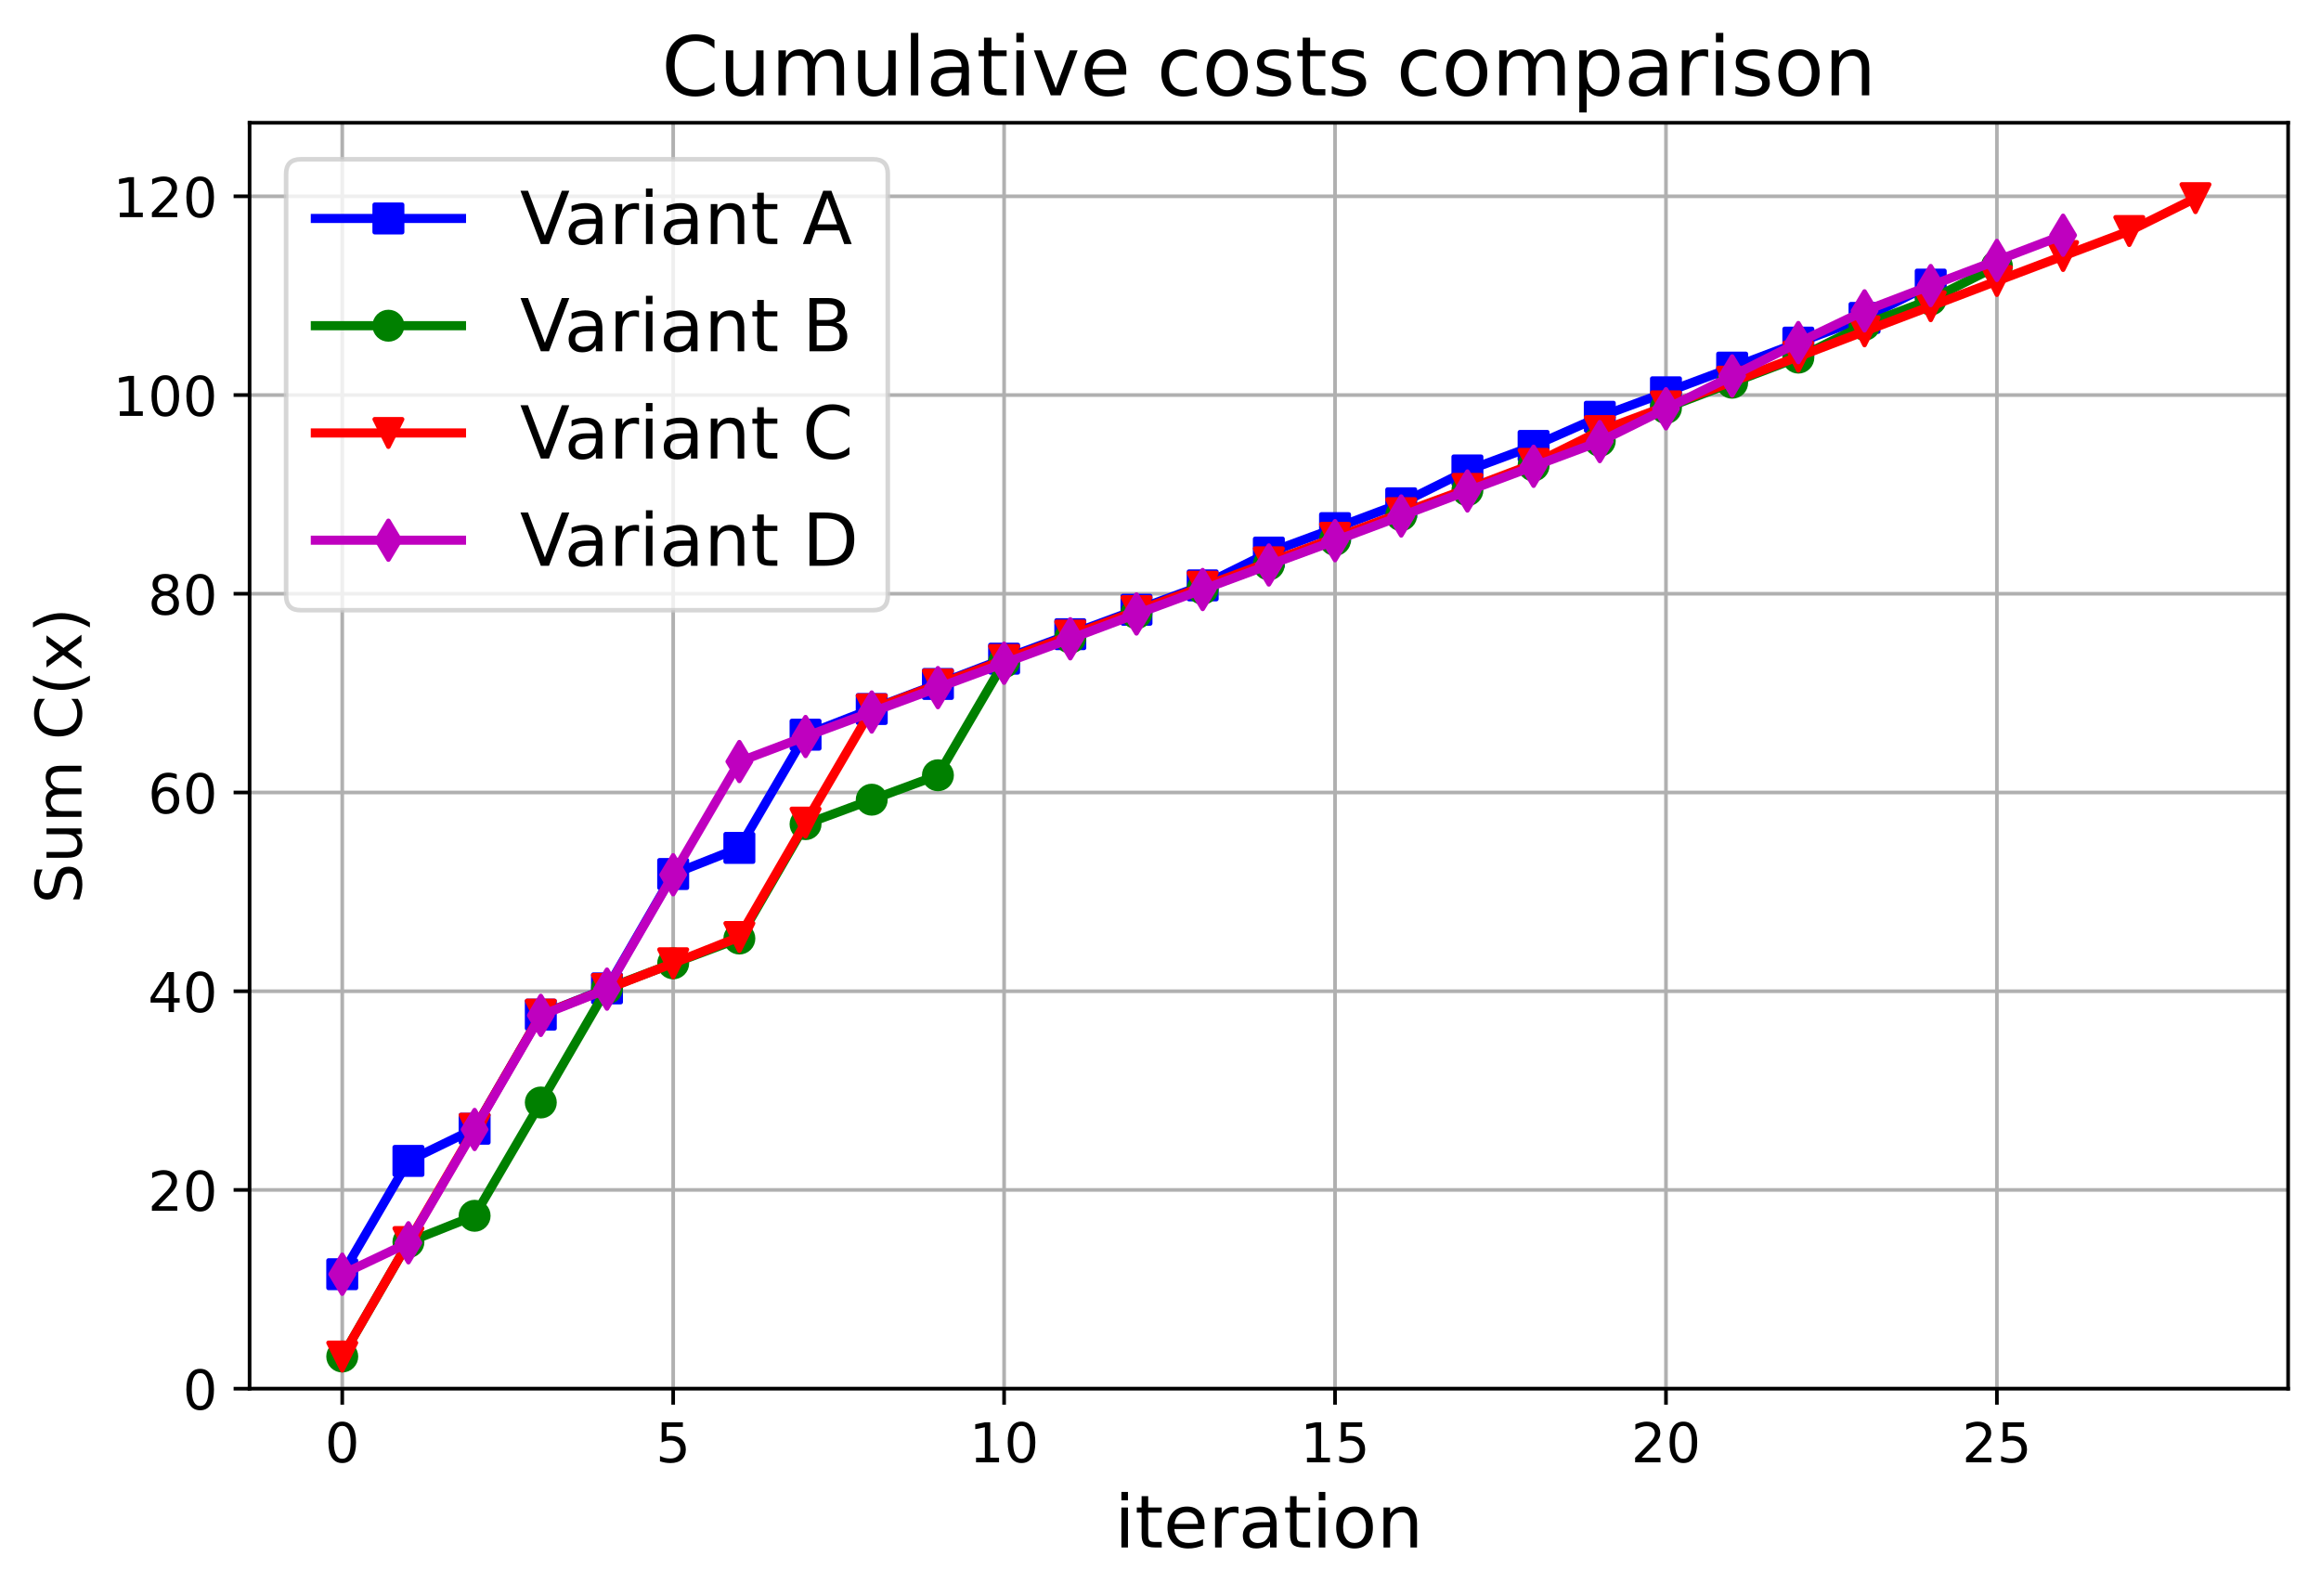 <?xml version="1.0" encoding="utf-8" standalone="no"?>
<!DOCTYPE svg PUBLIC "-//W3C//DTD SVG 1.1//EN"
  "http://www.w3.org/Graphics/SVG/1.1/DTD/svg11.dtd">
<!-- Created with matplotlib (https://matplotlib.org/) -->
<svg height="349.376pt" version="1.1" viewBox="0 0 508.254 349.376" width="508.254pt" xmlns="http://www.w3.org/2000/svg" xmlns:xlink="http://www.w3.org/1999/xlink">
 <defs>
  <style type="text/css">
*{stroke-linecap:butt;stroke-linejoin:round;}
  </style>
 </defs>
 <g id="figure_1">
  <g id="patch_1">
   <path d="M 0 349.376 
L 508.254 349.376 
L 508.254 0 
L 0 0 
z
" style="fill:#ffffff;"/>
  </g>
  <g id="axes_1">
   <g id="patch_2">
    <path d="M 54.654 304.077 
L 501.054 304.077 
L 501.054 26.877 
L 54.654 26.877 
z
" style="fill:#ffffff;"/>
   </g>
   <g id="matplotlib.axis_1">
    <g id="xtick_1">
     <g id="line2d_1">
      <path clip-path="url(#p960211cecd)" d="M 74.945 304.077 
L 74.945 26.877 
" style="fill:none;stroke:#b0b0b0;stroke-linecap:square;stroke-width:0.8;"/>
     </g>
     <g id="line2d_2">
      <defs>
       <path d="M 0 0 
L 0 3.5 
" id="m66d4f1a86f" style="stroke:#000000;stroke-width:0.8;"/>
      </defs>
      <g>
       <use style="stroke:#000000;stroke-width:0.8;" x="74.945" xlink:href="#m66d4f1a86f" y="304.077"/>
      </g>
     </g>
     <g id="text_1">
      <!-- 0 -->
      <defs>
       <path d="M 31.781 66.406 
Q 24.172 66.406 20.328 58.906 
Q 16.5 51.422 16.5 36.375 
Q 16.5 21.391 20.328 13.891 
Q 24.172 6.391 31.781 6.391 
Q 39.453 6.391 43.281 13.891 
Q 47.125 21.391 47.125 36.375 
Q 47.125 51.422 43.281 58.906 
Q 39.453 66.406 31.781 66.406 
z
M 31.781 74.219 
Q 44.047 74.219 50.516 64.516 
Q 56.984 54.828 56.984 36.375 
Q 56.984 17.969 50.516 8.266 
Q 44.047 -1.422 31.781 -1.422 
Q 19.531 -1.422 13.062 8.266 
Q 6.594 17.969 6.594 36.375 
Q 6.594 54.828 13.062 64.516 
Q 19.531 74.219 31.781 74.219 
z
" id="DejaVuSans-48"/>
      </defs>
      <g transform="translate(71.128 320.195)scale(0.12 -0.12)">
       <use xlink:href="#DejaVuSans-48"/>
      </g>
     </g>
    </g>
    <g id="xtick_2">
     <g id="line2d_3">
      <path clip-path="url(#p960211cecd)" d="M 147.413 304.077 
L 147.413 26.877 
" style="fill:none;stroke:#b0b0b0;stroke-linecap:square;stroke-width:0.8;"/>
     </g>
     <g id="line2d_4">
      <g>
       <use style="stroke:#000000;stroke-width:0.8;" x="147.413" xlink:href="#m66d4f1a86f" y="304.077"/>
      </g>
     </g>
     <g id="text_2">
      <!-- 5 -->
      <defs>
       <path d="M 10.797 72.906 
L 49.516 72.906 
L 49.516 64.594 
L 19.828 64.594 
L 19.828 46.734 
Q 21.969 47.469 24.109 47.828 
Q 26.266 48.188 28.422 48.188 
Q 40.625 48.188 47.75 41.5 
Q 54.891 34.812 54.891 23.391 
Q 54.891 11.625 47.562 5.094 
Q 40.234 -1.422 26.906 -1.422 
Q 22.312 -1.422 17.547 -0.641 
Q 12.797 0.141 7.719 1.703 
L 7.719 11.625 
Q 12.109 9.234 16.797 8.062 
Q 21.484 6.891 26.703 6.891 
Q 35.156 6.891 40.078 11.328 
Q 45.016 15.766 45.016 23.391 
Q 45.016 31 40.078 35.438 
Q 35.156 39.891 26.703 39.891 
Q 22.75 39.891 18.812 39.016 
Q 14.891 38.141 10.797 36.281 
z
" id="DejaVuSans-53"/>
      </defs>
      <g transform="translate(143.595 320.195)scale(0.12 -0.12)">
       <use xlink:href="#DejaVuSans-53"/>
      </g>
     </g>
    </g>
    <g id="xtick_3">
     <g id="line2d_5">
      <path clip-path="url(#p960211cecd)" d="M 219.88 304.077 
L 219.88 26.877 
" style="fill:none;stroke:#b0b0b0;stroke-linecap:square;stroke-width:0.8;"/>
     </g>
     <g id="line2d_6">
      <g>
       <use style="stroke:#000000;stroke-width:0.8;" x="219.88" xlink:href="#m66d4f1a86f" y="304.077"/>
      </g>
     </g>
     <g id="text_3">
      <!-- 10 -->
      <defs>
       <path d="M 12.406 8.297 
L 28.516 8.297 
L 28.516 63.922 
L 10.984 60.406 
L 10.984 69.391 
L 28.422 72.906 
L 38.281 72.906 
L 38.281 8.297 
L 54.391 8.297 
L 54.391 0 
L 12.406 0 
z
" id="DejaVuSans-49"/>
      </defs>
      <g transform="translate(212.245 320.195)scale(0.12 -0.12)">
       <use xlink:href="#DejaVuSans-49"/>
       <use x="63.623" xlink:href="#DejaVuSans-48"/>
      </g>
     </g>
    </g>
    <g id="xtick_4">
     <g id="line2d_7">
      <path clip-path="url(#p960211cecd)" d="M 292.348 304.077 
L 292.348 26.877 
" style="fill:none;stroke:#b0b0b0;stroke-linecap:square;stroke-width:0.8;"/>
     </g>
     <g id="line2d_8">
      <g>
       <use style="stroke:#000000;stroke-width:0.8;" x="292.348" xlink:href="#m66d4f1a86f" y="304.077"/>
      </g>
     </g>
     <g id="text_4">
      <!-- 15 -->
      <g transform="translate(284.713 320.195)scale(0.12 -0.12)">
       <use xlink:href="#DejaVuSans-49"/>
       <use x="63.623" xlink:href="#DejaVuSans-53"/>
      </g>
     </g>
    </g>
    <g id="xtick_5">
     <g id="line2d_9">
      <path clip-path="url(#p960211cecd)" d="M 364.815 304.077 
L 364.815 26.877 
" style="fill:none;stroke:#b0b0b0;stroke-linecap:square;stroke-width:0.8;"/>
     </g>
     <g id="line2d_10">
      <g>
       <use style="stroke:#000000;stroke-width:0.8;" x="364.815" xlink:href="#m66d4f1a86f" y="304.077"/>
      </g>
     </g>
     <g id="text_5">
      <!-- 20 -->
      <defs>
       <path d="M 19.188 8.297 
L 53.609 8.297 
L 53.609 0 
L 7.328 0 
L 7.328 8.297 
Q 12.938 14.109 22.625 23.891 
Q 32.328 33.688 34.812 36.531 
Q 39.547 41.844 41.422 45.531 
Q 43.312 49.219 43.312 52.781 
Q 43.312 58.594 39.234 62.25 
Q 35.156 65.922 28.609 65.922 
Q 23.969 65.922 18.812 64.312 
Q 13.672 62.703 7.812 59.422 
L 7.812 69.391 
Q 13.766 71.781 18.938 73 
Q 24.125 74.219 28.422 74.219 
Q 39.75 74.219 46.484 68.547 
Q 53.219 62.891 53.219 53.422 
Q 53.219 48.922 51.531 44.891 
Q 49.859 40.875 45.406 35.406 
Q 44.188 33.984 37.641 27.219 
Q 31.109 20.453 19.188 8.297 
z
" id="DejaVuSans-50"/>
      </defs>
      <g transform="translate(357.18 320.195)scale(0.12 -0.12)">
       <use xlink:href="#DejaVuSans-50"/>
       <use x="63.623" xlink:href="#DejaVuSans-48"/>
      </g>
     </g>
    </g>
    <g id="xtick_6">
     <g id="line2d_11">
      <path clip-path="url(#p960211cecd)" d="M 437.283 304.077 
L 437.283 26.877 
" style="fill:none;stroke:#b0b0b0;stroke-linecap:square;stroke-width:0.8;"/>
     </g>
     <g id="line2d_12">
      <g>
       <use style="stroke:#000000;stroke-width:0.8;" x="437.283" xlink:href="#m66d4f1a86f" y="304.077"/>
      </g>
     </g>
     <g id="text_6">
      <!-- 25 -->
      <g transform="translate(429.648 320.195)scale(0.12 -0.12)">
       <use xlink:href="#DejaVuSans-50"/>
       <use x="63.623" xlink:href="#DejaVuSans-53"/>
      </g>
     </g>
    </g>
    <g id="text_7">
     <!-- iteration -->
     <defs>
      <path d="M 9.422 54.688 
L 18.406 54.688 
L 18.406 0 
L 9.422 0 
z
M 9.422 75.984 
L 18.406 75.984 
L 18.406 64.594 
L 9.422 64.594 
z
" id="DejaVuSans-105"/>
      <path d="M 18.312 70.219 
L 18.312 54.688 
L 36.812 54.688 
L 36.812 47.703 
L 18.312 47.703 
L 18.312 18.016 
Q 18.312 11.328 20.141 9.422 
Q 21.969 7.516 27.594 7.516 
L 36.812 7.516 
L 36.812 0 
L 27.594 0 
Q 17.188 0 13.234 3.875 
Q 9.281 7.766 9.281 18.016 
L 9.281 47.703 
L 2.688 47.703 
L 2.688 54.688 
L 9.281 54.688 
L 9.281 70.219 
z
" id="DejaVuSans-116"/>
      <path d="M 56.203 29.594 
L 56.203 25.203 
L 14.891 25.203 
Q 15.484 15.922 20.484 11.062 
Q 25.484 6.203 34.422 6.203 
Q 39.594 6.203 44.453 7.469 
Q 49.312 8.734 54.109 11.281 
L 54.109 2.781 
Q 49.266 0.734 44.188 -0.344 
Q 39.109 -1.422 33.891 -1.422 
Q 20.797 -1.422 13.156 6.188 
Q 5.516 13.812 5.516 26.812 
Q 5.516 40.234 12.766 48.109 
Q 20.016 56 32.328 56 
Q 43.359 56 49.781 48.891 
Q 56.203 41.797 56.203 29.594 
z
M 47.219 32.234 
Q 47.125 39.594 43.094 43.984 
Q 39.062 48.391 32.422 48.391 
Q 24.906 48.391 20.391 44.141 
Q 15.875 39.891 15.188 32.172 
z
" id="DejaVuSans-101"/>
      <path d="M 41.109 46.297 
Q 39.594 47.172 37.812 47.578 
Q 36.031 48 33.891 48 
Q 26.266 48 22.188 43.047 
Q 18.109 38.094 18.109 28.812 
L 18.109 0 
L 9.078 0 
L 9.078 54.688 
L 18.109 54.688 
L 18.109 46.188 
Q 20.953 51.172 25.484 53.578 
Q 30.031 56 36.531 56 
Q 37.453 56 38.578 55.875 
Q 39.703 55.766 41.062 55.516 
z
" id="DejaVuSans-114"/>
      <path d="M 34.281 27.484 
Q 23.391 27.484 19.188 25 
Q 14.984 22.516 14.984 16.5 
Q 14.984 11.719 18.141 8.906 
Q 21.297 6.109 26.703 6.109 
Q 34.188 6.109 38.703 11.406 
Q 43.219 16.703 43.219 25.484 
L 43.219 27.484 
z
M 52.203 31.203 
L 52.203 0 
L 43.219 0 
L 43.219 8.297 
Q 40.141 3.328 35.547 0.953 
Q 30.953 -1.422 24.312 -1.422 
Q 15.922 -1.422 10.953 3.297 
Q 6 8.016 6 15.922 
Q 6 25.141 12.172 29.828 
Q 18.359 34.516 30.609 34.516 
L 43.219 34.516 
L 43.219 35.406 
Q 43.219 41.609 39.141 45 
Q 35.062 48.391 27.688 48.391 
Q 23 48.391 18.547 47.266 
Q 14.109 46.141 10.016 43.891 
L 10.016 52.203 
Q 14.938 54.109 19.578 55.047 
Q 24.219 56 28.609 56 
Q 40.484 56 46.344 49.844 
Q 52.203 43.703 52.203 31.203 
z
" id="DejaVuSans-97"/>
      <path d="M 30.609 48.391 
Q 23.391 48.391 19.188 42.75 
Q 14.984 37.109 14.984 27.297 
Q 14.984 17.484 19.156 11.844 
Q 23.344 6.203 30.609 6.203 
Q 37.797 6.203 41.984 11.859 
Q 46.188 17.531 46.188 27.297 
Q 46.188 37.016 41.984 42.703 
Q 37.797 48.391 30.609 48.391 
z
M 30.609 56 
Q 42.328 56 49.016 48.375 
Q 55.719 40.766 55.719 27.297 
Q 55.719 13.875 49.016 6.219 
Q 42.328 -1.422 30.609 -1.422 
Q 18.844 -1.422 12.172 6.219 
Q 5.516 13.875 5.516 27.297 
Q 5.516 40.766 12.172 48.375 
Q 18.844 56 30.609 56 
z
" id="DejaVuSans-111"/>
      <path d="M 54.891 33.016 
L 54.891 0 
L 45.906 0 
L 45.906 32.719 
Q 45.906 40.484 42.875 44.328 
Q 39.844 48.188 33.797 48.188 
Q 26.516 48.188 22.312 43.547 
Q 18.109 38.922 18.109 30.906 
L 18.109 0 
L 9.078 0 
L 9.078 54.688 
L 18.109 54.688 
L 18.109 46.188 
Q 21.344 51.125 25.703 53.562 
Q 30.078 56 35.797 56 
Q 45.219 56 50.047 50.172 
Q 54.891 44.344 54.891 33.016 
z
" id="DejaVuSans-110"/>
     </defs>
     <g transform="translate(244.058 338.848)scale(0.16 -0.16)">
      <use xlink:href="#DejaVuSans-105"/>
      <use x="27.783" xlink:href="#DejaVuSans-116"/>
      <use x="66.992" xlink:href="#DejaVuSans-101"/>
      <use x="128.516" xlink:href="#DejaVuSans-114"/>
      <use x="169.629" xlink:href="#DejaVuSans-97"/>
      <use x="230.908" xlink:href="#DejaVuSans-116"/>
      <use x="270.117" xlink:href="#DejaVuSans-105"/>
      <use x="297.9" xlink:href="#DejaVuSans-111"/>
      <use x="359.082" xlink:href="#DejaVuSans-110"/>
     </g>
    </g>
   </g>
   <g id="matplotlib.axis_2">
    <g id="ytick_1">
     <g id="line2d_13">
      <path clip-path="url(#p960211cecd)" d="M 54.654 304.077 
L 501.054 304.077 
" style="fill:none;stroke:#b0b0b0;stroke-linecap:square;stroke-width:0.8;"/>
     </g>
     <g id="line2d_14">
      <defs>
       <path d="M 0 0 
L -3.5 0 
" id="m61728fe78a" style="stroke:#000000;stroke-width:0.8;"/>
      </defs>
      <g>
       <use style="stroke:#000000;stroke-width:0.8;" x="54.654" xlink:href="#m61728fe78a" y="304.077"/>
      </g>
     </g>
     <g id="text_8">
      <!-- 0 -->
      <g transform="translate(40.019 308.636)scale(0.12 -0.12)">
       <use xlink:href="#DejaVuSans-48"/>
      </g>
     </g>
    </g>
    <g id="ytick_2">
     <g id="line2d_15">
      <path clip-path="url(#p960211cecd)" d="M 54.654 260.562 
L 501.054 260.562 
" style="fill:none;stroke:#b0b0b0;stroke-linecap:square;stroke-width:0.8;"/>
     </g>
     <g id="line2d_16">
      <g>
       <use style="stroke:#000000;stroke-width:0.8;" x="54.654" xlink:href="#m61728fe78a" y="260.562"/>
      </g>
     </g>
     <g id="text_9">
      <!-- 20 -->
      <g transform="translate(32.384 265.121)scale(0.12 -0.12)">
       <use xlink:href="#DejaVuSans-50"/>
       <use x="63.623" xlink:href="#DejaVuSans-48"/>
      </g>
     </g>
    </g>
    <g id="ytick_3">
     <g id="line2d_17">
      <path clip-path="url(#p960211cecd)" d="M 54.654 217.047 
L 501.054 217.047 
" style="fill:none;stroke:#b0b0b0;stroke-linecap:square;stroke-width:0.8;"/>
     </g>
     <g id="line2d_18">
      <g>
       <use style="stroke:#000000;stroke-width:0.8;" x="54.654" xlink:href="#m61728fe78a" y="217.047"/>
      </g>
     </g>
     <g id="text_10">
      <!-- 40 -->
      <defs>
       <path d="M 37.797 64.312 
L 12.891 25.391 
L 37.797 25.391 
z
M 35.203 72.906 
L 47.609 72.906 
L 47.609 25.391 
L 58.016 25.391 
L 58.016 17.188 
L 47.609 17.188 
L 47.609 0 
L 37.797 0 
L 37.797 17.188 
L 4.891 17.188 
L 4.891 26.703 
z
" id="DejaVuSans-52"/>
      </defs>
      <g transform="translate(32.384 221.606)scale(0.12 -0.12)">
       <use xlink:href="#DejaVuSans-52"/>
       <use x="63.623" xlink:href="#DejaVuSans-48"/>
      </g>
     </g>
    </g>
    <g id="ytick_4">
     <g id="line2d_19">
      <path clip-path="url(#p960211cecd)" d="M 54.654 173.531 
L 501.054 173.531 
" style="fill:none;stroke:#b0b0b0;stroke-linecap:square;stroke-width:0.8;"/>
     </g>
     <g id="line2d_20">
      <g>
       <use style="stroke:#000000;stroke-width:0.8;" x="54.654" xlink:href="#m61728fe78a" y="173.531"/>
      </g>
     </g>
     <g id="text_11">
      <!-- 60 -->
      <defs>
       <path d="M 33.016 40.375 
Q 26.375 40.375 22.484 35.828 
Q 18.609 31.297 18.609 23.391 
Q 18.609 15.531 22.484 10.953 
Q 26.375 6.391 33.016 6.391 
Q 39.656 6.391 43.531 10.953 
Q 47.406 15.531 47.406 23.391 
Q 47.406 31.297 43.531 35.828 
Q 39.656 40.375 33.016 40.375 
z
M 52.594 71.297 
L 52.594 62.312 
Q 48.875 64.062 45.094 64.984 
Q 41.312 65.922 37.594 65.922 
Q 27.828 65.922 22.672 59.328 
Q 17.531 52.734 16.797 39.406 
Q 19.672 43.656 24.016 45.922 
Q 28.375 48.188 33.594 48.188 
Q 44.578 48.188 50.953 41.516 
Q 57.328 34.859 57.328 23.391 
Q 57.328 12.156 50.688 5.359 
Q 44.047 -1.422 33.016 -1.422 
Q 20.359 -1.422 13.672 8.266 
Q 6.984 17.969 6.984 36.375 
Q 6.984 53.656 15.188 63.938 
Q 23.391 74.219 37.203 74.219 
Q 40.922 74.219 44.703 73.484 
Q 48.484 72.75 52.594 71.297 
z
" id="DejaVuSans-54"/>
      </defs>
      <g transform="translate(32.384 178.091)scale(0.12 -0.12)">
       <use xlink:href="#DejaVuSans-54"/>
       <use x="63.623" xlink:href="#DejaVuSans-48"/>
      </g>
     </g>
    </g>
    <g id="ytick_5">
     <g id="line2d_21">
      <path clip-path="url(#p960211cecd)" d="M 54.654 130.016 
L 501.054 130.016 
" style="fill:none;stroke:#b0b0b0;stroke-linecap:square;stroke-width:0.8;"/>
     </g>
     <g id="line2d_22">
      <g>
       <use style="stroke:#000000;stroke-width:0.8;" x="54.654" xlink:href="#m61728fe78a" y="130.016"/>
      </g>
     </g>
     <g id="text_12">
      <!-- 80 -->
      <defs>
       <path d="M 31.781 34.625 
Q 24.75 34.625 20.719 30.859 
Q 16.703 27.094 16.703 20.516 
Q 16.703 13.922 20.719 10.156 
Q 24.75 6.391 31.781 6.391 
Q 38.812 6.391 42.859 10.172 
Q 46.922 13.969 46.922 20.516 
Q 46.922 27.094 42.891 30.859 
Q 38.875 34.625 31.781 34.625 
z
M 21.922 38.812 
Q 15.578 40.375 12.031 44.719 
Q 8.5 49.078 8.5 55.328 
Q 8.5 64.062 14.719 69.141 
Q 20.953 74.219 31.781 74.219 
Q 42.672 74.219 48.875 69.141 
Q 55.078 64.062 55.078 55.328 
Q 55.078 49.078 51.531 44.719 
Q 48 40.375 41.703 38.812 
Q 48.828 37.156 52.797 32.312 
Q 56.781 27.484 56.781 20.516 
Q 56.781 9.906 50.312 4.234 
Q 43.844 -1.422 31.781 -1.422 
Q 19.734 -1.422 13.25 4.234 
Q 6.781 9.906 6.781 20.516 
Q 6.781 27.484 10.781 32.312 
Q 14.797 37.156 21.922 38.812 
z
M 18.312 54.391 
Q 18.312 48.734 21.844 45.562 
Q 25.391 42.391 31.781 42.391 
Q 38.141 42.391 41.719 45.562 
Q 45.312 48.734 45.312 54.391 
Q 45.312 60.062 41.719 63.234 
Q 38.141 66.406 31.781 66.406 
Q 25.391 66.406 21.844 63.234 
Q 18.312 60.062 18.312 54.391 
z
" id="DejaVuSans-56"/>
      </defs>
      <g transform="translate(32.384 134.575)scale(0.12 -0.12)">
       <use xlink:href="#DejaVuSans-56"/>
       <use x="63.623" xlink:href="#DejaVuSans-48"/>
      </g>
     </g>
    </g>
    <g id="ytick_6">
     <g id="line2d_23">
      <path clip-path="url(#p960211cecd)" d="M 54.654 86.501 
L 501.054 86.501 
" style="fill:none;stroke:#b0b0b0;stroke-linecap:square;stroke-width:0.8;"/>
     </g>
     <g id="line2d_24">
      <g>
       <use style="stroke:#000000;stroke-width:0.8;" x="54.654" xlink:href="#m61728fe78a" y="86.501"/>
      </g>
     </g>
     <g id="text_13">
      <!-- 100 -->
      <g transform="translate(24.749 91.06)scale(0.12 -0.12)">
       <use xlink:href="#DejaVuSans-49"/>
       <use x="63.623" xlink:href="#DejaVuSans-48"/>
       <use x="127.246" xlink:href="#DejaVuSans-48"/>
      </g>
     </g>
    </g>
    <g id="ytick_7">
     <g id="line2d_25">
      <path clip-path="url(#p960211cecd)" d="M 54.654 42.986 
L 501.054 42.986 
" style="fill:none;stroke:#b0b0b0;stroke-linecap:square;stroke-width:0.8;"/>
     </g>
     <g id="line2d_26">
      <g>
       <use style="stroke:#000000;stroke-width:0.8;" x="54.654" xlink:href="#m61728fe78a" y="42.986"/>
      </g>
     </g>
     <g id="text_14">
      <!-- 120 -->
      <g transform="translate(24.749 47.545)scale(0.12 -0.12)">
       <use xlink:href="#DejaVuSans-49"/>
       <use x="63.623" xlink:href="#DejaVuSans-50"/>
       <use x="127.246" xlink:href="#DejaVuSans-48"/>
      </g>
     </g>
    </g>
    <g id="text_15">
     <!-- Sum C(x) -->
     <defs>
      <path d="M 53.516 70.516 
L 53.516 60.891 
Q 47.906 63.578 42.922 64.891 
Q 37.938 66.219 33.297 66.219 
Q 25.25 66.219 20.875 63.094 
Q 16.5 59.969 16.5 54.203 
Q 16.5 49.359 19.406 46.891 
Q 22.312 44.438 30.422 42.922 
L 36.375 41.703 
Q 47.406 39.594 52.656 34.297 
Q 57.906 29 57.906 20.125 
Q 57.906 9.516 50.797 4.047 
Q 43.703 -1.422 29.984 -1.422 
Q 24.812 -1.422 18.969 -0.25 
Q 13.141 0.922 6.891 3.219 
L 6.891 13.375 
Q 12.891 10.016 18.656 8.297 
Q 24.422 6.594 29.984 6.594 
Q 38.422 6.594 43.016 9.906 
Q 47.609 13.234 47.609 19.391 
Q 47.609 24.75 44.312 27.781 
Q 41.016 30.812 33.5 32.328 
L 27.484 33.5 
Q 16.453 35.688 11.516 40.375 
Q 6.594 45.062 6.594 53.422 
Q 6.594 63.094 13.406 68.656 
Q 20.219 74.219 32.172 74.219 
Q 37.312 74.219 42.625 73.281 
Q 47.953 72.359 53.516 70.516 
z
" id="DejaVuSans-83"/>
      <path d="M 8.5 21.578 
L 8.5 54.688 
L 17.484 54.688 
L 17.484 21.922 
Q 17.484 14.156 20.5 10.266 
Q 23.531 6.391 29.594 6.391 
Q 36.859 6.391 41.078 11.031 
Q 45.312 15.672 45.312 23.688 
L 45.312 54.688 
L 54.297 54.688 
L 54.297 0 
L 45.312 0 
L 45.312 8.406 
Q 42.047 3.422 37.719 1 
Q 33.406 -1.422 27.688 -1.422 
Q 18.266 -1.422 13.375 4.438 
Q 8.5 10.297 8.5 21.578 
z
M 31.109 56 
z
" id="DejaVuSans-117"/>
      <path d="M 52 44.188 
Q 55.375 50.25 60.062 53.125 
Q 64.75 56 71.094 56 
Q 79.641 56 84.281 50.016 
Q 88.922 44.047 88.922 33.016 
L 88.922 0 
L 79.891 0 
L 79.891 32.719 
Q 79.891 40.578 77.094 44.375 
Q 74.312 48.188 68.609 48.188 
Q 61.625 48.188 57.562 43.547 
Q 53.516 38.922 53.516 30.906 
L 53.516 0 
L 44.484 0 
L 44.484 32.719 
Q 44.484 40.625 41.703 44.406 
Q 38.922 48.188 33.109 48.188 
Q 26.219 48.188 22.156 43.531 
Q 18.109 38.875 18.109 30.906 
L 18.109 0 
L 9.078 0 
L 9.078 54.688 
L 18.109 54.688 
L 18.109 46.188 
Q 21.188 51.219 25.484 53.609 
Q 29.781 56 35.688 56 
Q 41.656 56 45.828 52.969 
Q 50 49.953 52 44.188 
z
" id="DejaVuSans-109"/>
      <path id="DejaVuSans-32"/>
      <path d="M 64.406 67.281 
L 64.406 56.891 
Q 59.422 61.531 53.781 63.812 
Q 48.141 66.109 41.797 66.109 
Q 29.297 66.109 22.656 58.469 
Q 16.016 50.828 16.016 36.375 
Q 16.016 21.969 22.656 14.328 
Q 29.297 6.688 41.797 6.688 
Q 48.141 6.688 53.781 8.984 
Q 59.422 11.281 64.406 15.922 
L 64.406 5.609 
Q 59.234 2.094 53.438 0.328 
Q 47.656 -1.422 41.219 -1.422 
Q 24.656 -1.422 15.125 8.703 
Q 5.609 18.844 5.609 36.375 
Q 5.609 53.953 15.125 64.078 
Q 24.656 74.219 41.219 74.219 
Q 47.75 74.219 53.531 72.484 
Q 59.328 70.75 64.406 67.281 
z
" id="DejaVuSans-67"/>
      <path d="M 31 75.875 
Q 24.469 64.656 21.281 53.656 
Q 18.109 42.672 18.109 31.391 
Q 18.109 20.125 21.312 9.062 
Q 24.516 -2 31 -13.188 
L 23.188 -13.188 
Q 15.875 -1.703 12.234 9.375 
Q 8.594 20.453 8.594 31.391 
Q 8.594 42.281 12.203 53.312 
Q 15.828 64.359 23.188 75.875 
z
" id="DejaVuSans-40"/>
      <path d="M 54.891 54.688 
L 35.109 28.078 
L 55.906 0 
L 45.312 0 
L 29.391 21.484 
L 13.484 0 
L 2.875 0 
L 24.125 28.609 
L 4.688 54.688 
L 15.281 54.688 
L 29.781 35.203 
L 44.281 54.688 
z
" id="DejaVuSans-120"/>
      <path d="M 8.016 75.875 
L 15.828 75.875 
Q 23.141 64.359 26.781 53.312 
Q 30.422 42.281 30.422 31.391 
Q 30.422 20.453 26.781 9.375 
Q 23.141 -1.703 15.828 -13.188 
L 8.016 -13.188 
Q 14.5 -2 17.703 9.062 
Q 20.906 20.125 20.906 31.391 
Q 20.906 42.672 17.703 53.656 
Q 14.5 64.656 8.016 75.875 
z
" id="DejaVuSans-41"/>
     </defs>
     <g transform="translate(17.838 197.894)rotate(-90)scale(0.14 -0.14)">
      <use xlink:href="#DejaVuSans-83"/>
      <use x="63.477" xlink:href="#DejaVuSans-117"/>
      <use x="126.855" xlink:href="#DejaVuSans-109"/>
      <use x="224.268" xlink:href="#DejaVuSans-32"/>
      <use x="256.055" xlink:href="#DejaVuSans-67"/>
      <use x="325.879" xlink:href="#DejaVuSans-40"/>
      <use x="364.893" xlink:href="#DejaVuSans-120"/>
      <use x="424.072" xlink:href="#DejaVuSans-41"/>
     </g>
    </g>
   </g>
   <g id="line2d_27">
    <path clip-path="url(#p960211cecd)" d="M 74.945 279.012 
L 89.439 254.202 
L 103.932 247.16 
L 118.426 222.174 
L 132.919 216.426 
L 147.413 191.38 
L 161.906 185.663 
L 176.4 160.873 
L 190.893 155.248 
L 205.387 149.768 
L 219.88 144.229 
L 234.374 138.869 
L 248.867 133.521 
L 263.361 128.179 
L 277.854 120.996 
L 292.348 115.645 
L 306.841 110.212 
L 321.335 103.013 
L 335.828 97.64 
L 350.322 91.257 
L 364.815 85.904 
L 379.309 80.495 
L 393.802 75.021 
L 408.296 69.612 
L 422.789 62.318 
" style="fill:none;stroke:#0000ff;stroke-linecap:square;stroke-width:2;"/>
    <defs>
     <path d="M -3 3 
L 3 3 
L 3 -3 
L -3 -3 
z
" id="ma10da0fd79" style="stroke:#0000ff;stroke-linejoin:miter;"/>
    </defs>
    <g clip-path="url(#p960211cecd)">
     <use style="fill:#0000ff;stroke:#0000ff;stroke-linejoin:miter;" x="74.945" xlink:href="#ma10da0fd79" y="279.012"/>
     <use style="fill:#0000ff;stroke:#0000ff;stroke-linejoin:miter;" x="89.439" xlink:href="#ma10da0fd79" y="254.202"/>
     <use style="fill:#0000ff;stroke:#0000ff;stroke-linejoin:miter;" x="103.932" xlink:href="#ma10da0fd79" y="247.16"/>
     <use style="fill:#0000ff;stroke:#0000ff;stroke-linejoin:miter;" x="118.426" xlink:href="#ma10da0fd79" y="222.174"/>
     <use style="fill:#0000ff;stroke:#0000ff;stroke-linejoin:miter;" x="132.919" xlink:href="#ma10da0fd79" y="216.426"/>
     <use style="fill:#0000ff;stroke:#0000ff;stroke-linejoin:miter;" x="147.413" xlink:href="#ma10da0fd79" y="191.38"/>
     <use style="fill:#0000ff;stroke:#0000ff;stroke-linejoin:miter;" x="161.906" xlink:href="#ma10da0fd79" y="185.663"/>
     <use style="fill:#0000ff;stroke:#0000ff;stroke-linejoin:miter;" x="176.4" xlink:href="#ma10da0fd79" y="160.873"/>
     <use style="fill:#0000ff;stroke:#0000ff;stroke-linejoin:miter;" x="190.893" xlink:href="#ma10da0fd79" y="155.248"/>
     <use style="fill:#0000ff;stroke:#0000ff;stroke-linejoin:miter;" x="205.387" xlink:href="#ma10da0fd79" y="149.768"/>
     <use style="fill:#0000ff;stroke:#0000ff;stroke-linejoin:miter;" x="219.88" xlink:href="#ma10da0fd79" y="144.229"/>
     <use style="fill:#0000ff;stroke:#0000ff;stroke-linejoin:miter;" x="234.374" xlink:href="#ma10da0fd79" y="138.869"/>
     <use style="fill:#0000ff;stroke:#0000ff;stroke-linejoin:miter;" x="248.867" xlink:href="#ma10da0fd79" y="133.521"/>
     <use style="fill:#0000ff;stroke:#0000ff;stroke-linejoin:miter;" x="263.361" xlink:href="#ma10da0fd79" y="128.179"/>
     <use style="fill:#0000ff;stroke:#0000ff;stroke-linejoin:miter;" x="277.854" xlink:href="#ma10da0fd79" y="120.996"/>
     <use style="fill:#0000ff;stroke:#0000ff;stroke-linejoin:miter;" x="292.348" xlink:href="#ma10da0fd79" y="115.645"/>
     <use style="fill:#0000ff;stroke:#0000ff;stroke-linejoin:miter;" x="306.841" xlink:href="#ma10da0fd79" y="110.212"/>
     <use style="fill:#0000ff;stroke:#0000ff;stroke-linejoin:miter;" x="321.335" xlink:href="#ma10da0fd79" y="103.013"/>
     <use style="fill:#0000ff;stroke:#0000ff;stroke-linejoin:miter;" x="335.828" xlink:href="#ma10da0fd79" y="97.64"/>
     <use style="fill:#0000ff;stroke:#0000ff;stroke-linejoin:miter;" x="350.322" xlink:href="#ma10da0fd79" y="91.257"/>
     <use style="fill:#0000ff;stroke:#0000ff;stroke-linejoin:miter;" x="364.815" xlink:href="#ma10da0fd79" y="85.904"/>
     <use style="fill:#0000ff;stroke:#0000ff;stroke-linejoin:miter;" x="379.309" xlink:href="#ma10da0fd79" y="80.495"/>
     <use style="fill:#0000ff;stroke:#0000ff;stroke-linejoin:miter;" x="393.802" xlink:href="#ma10da0fd79" y="75.021"/>
     <use style="fill:#0000ff;stroke:#0000ff;stroke-linejoin:miter;" x="408.296" xlink:href="#ma10da0fd79" y="69.612"/>
     <use style="fill:#0000ff;stroke:#0000ff;stroke-linejoin:miter;" x="422.789" xlink:href="#ma10da0fd79" y="62.318"/>
    </g>
   </g>
   <g id="line2d_28">
    <path clip-path="url(#p960211cecd)" d="M 74.945 297.035 
L 89.439 271.97 
L 103.932 266.222 
L 118.426 241.412 
L 132.919 216.426 
L 147.413 210.946 
L 161.906 205.513 
L 176.4 180.467 
L 190.893 175.107 
L 205.387 169.758 
L 219.88 144.968 
L 234.374 139.626 
L 248.867 134.275 
L 263.361 128.922 
L 277.854 123.604 
L 292.348 118.23 
L 306.841 112.821 
L 321.335 107.347 
L 335.828 101.938 
L 350.322 96.528 
L 364.815 89.346 
L 379.309 83.807 
L 393.802 78.309 
L 408.296 71.111 
L 422.789 65.586 
L 437.283 58.291 
" style="fill:none;stroke:#008000;stroke-linecap:square;stroke-width:2;"/>
    <defs>
     <path d="M 0 3 
C 0.796 3 1.559 2.684 2.121 2.121 
C 2.684 1.559 3 0.796 3 0 
C 3 -0.796 2.684 -1.559 2.121 -2.121 
C 1.559 -2.684 0.796 -3 0 -3 
C -0.796 -3 -1.559 -2.684 -2.121 -2.121 
C -2.684 -1.559 -3 -0.796 -3 0 
C -3 0.796 -2.684 1.559 -2.121 2.121 
C -1.559 2.684 -0.796 3 0 3 
z
" id="m41ef270b75" style="stroke:#008000;"/>
    </defs>
    <g clip-path="url(#p960211cecd)">
     <use style="fill:#008000;stroke:#008000;" x="74.945" xlink:href="#m41ef270b75" y="297.035"/>
     <use style="fill:#008000;stroke:#008000;" x="89.439" xlink:href="#m41ef270b75" y="271.97"/>
     <use style="fill:#008000;stroke:#008000;" x="103.932" xlink:href="#m41ef270b75" y="266.222"/>
     <use style="fill:#008000;stroke:#008000;" x="118.426" xlink:href="#m41ef270b75" y="241.412"/>
     <use style="fill:#008000;stroke:#008000;" x="132.919" xlink:href="#m41ef270b75" y="216.426"/>
     <use style="fill:#008000;stroke:#008000;" x="147.413" xlink:href="#m41ef270b75" y="210.946"/>
     <use style="fill:#008000;stroke:#008000;" x="161.906" xlink:href="#m41ef270b75" y="205.513"/>
     <use style="fill:#008000;stroke:#008000;" x="176.4" xlink:href="#m41ef270b75" y="180.467"/>
     <use style="fill:#008000;stroke:#008000;" x="190.893" xlink:href="#m41ef270b75" y="175.107"/>
     <use style="fill:#008000;stroke:#008000;" x="205.387" xlink:href="#m41ef270b75" y="169.758"/>
     <use style="fill:#008000;stroke:#008000;" x="219.88" xlink:href="#m41ef270b75" y="144.968"/>
     <use style="fill:#008000;stroke:#008000;" x="234.374" xlink:href="#m41ef270b75" y="139.626"/>
     <use style="fill:#008000;stroke:#008000;" x="248.867" xlink:href="#m41ef270b75" y="134.275"/>
     <use style="fill:#008000;stroke:#008000;" x="263.361" xlink:href="#m41ef270b75" y="128.922"/>
     <use style="fill:#008000;stroke:#008000;" x="277.854" xlink:href="#m41ef270b75" y="123.604"/>
     <use style="fill:#008000;stroke:#008000;" x="292.348" xlink:href="#m41ef270b75" y="118.23"/>
     <use style="fill:#008000;stroke:#008000;" x="306.841" xlink:href="#m41ef270b75" y="112.821"/>
     <use style="fill:#008000;stroke:#008000;" x="321.335" xlink:href="#m41ef270b75" y="107.347"/>
     <use style="fill:#008000;stroke:#008000;" x="335.828" xlink:href="#m41ef270b75" y="101.938"/>
     <use style="fill:#008000;stroke:#008000;" x="350.322" xlink:href="#m41ef270b75" y="96.528"/>
     <use style="fill:#008000;stroke:#008000;" x="364.815" xlink:href="#m41ef270b75" y="89.346"/>
     <use style="fill:#008000;stroke:#008000;" x="379.309" xlink:href="#m41ef270b75" y="83.807"/>
     <use style="fill:#008000;stroke:#008000;" x="393.802" xlink:href="#m41ef270b75" y="78.309"/>
     <use style="fill:#008000;stroke:#008000;" x="408.296" xlink:href="#m41ef270b75" y="71.111"/>
     <use style="fill:#008000;stroke:#008000;" x="422.789" xlink:href="#m41ef270b75" y="65.586"/>
     <use style="fill:#008000;stroke:#008000;" x="437.283" xlink:href="#m41ef270b75" y="58.291"/>
    </g>
   </g>
   <g id="line2d_29">
    <path clip-path="url(#p960211cecd)" d="M 74.945 297.035 
L 89.439 271.97 
L 103.932 247.16 
L 118.426 222.174 
L 132.919 216.549 
L 147.413 210.919 
L 161.906 205.171 
L 176.4 180.124 
L 190.893 155.334 
L 205.387 149.901 
L 219.88 144.527 
L 234.374 139.167 
L 248.867 133.819 
L 263.361 128.477 
L 277.854 123.126 
L 292.348 117.773 
L 306.841 112.364 
L 321.335 107.045 
L 335.828 101.571 
L 350.322 94.388 
L 364.815 88.98 
L 379.309 83.57 
L 393.802 78.09 
L 408.296 72.551 
L 422.789 67.054 
L 437.283 61.529 
L 451.776 56.058 
L 466.27 50.589 
L 480.763 43.391 
" style="fill:none;stroke:#ff0000;stroke-linecap:square;stroke-width:2;"/>
    <defs>
     <path d="M -0 3 
L 3 -3 
L -3 -3 
z
" id="md4a5d2be36" style="stroke:#ff0000;stroke-linejoin:miter;"/>
    </defs>
    <g clip-path="url(#p960211cecd)">
     <use style="fill:#ff0000;stroke:#ff0000;stroke-linejoin:miter;" x="74.945" xlink:href="#md4a5d2be36" y="297.035"/>
     <use style="fill:#ff0000;stroke:#ff0000;stroke-linejoin:miter;" x="89.439" xlink:href="#md4a5d2be36" y="271.97"/>
     <use style="fill:#ff0000;stroke:#ff0000;stroke-linejoin:miter;" x="103.932" xlink:href="#md4a5d2be36" y="247.16"/>
     <use style="fill:#ff0000;stroke:#ff0000;stroke-linejoin:miter;" x="118.426" xlink:href="#md4a5d2be36" y="222.174"/>
     <use style="fill:#ff0000;stroke:#ff0000;stroke-linejoin:miter;" x="132.919" xlink:href="#md4a5d2be36" y="216.549"/>
     <use style="fill:#ff0000;stroke:#ff0000;stroke-linejoin:miter;" x="147.413" xlink:href="#md4a5d2be36" y="210.919"/>
     <use style="fill:#ff0000;stroke:#ff0000;stroke-linejoin:miter;" x="161.906" xlink:href="#md4a5d2be36" y="205.171"/>
     <use style="fill:#ff0000;stroke:#ff0000;stroke-linejoin:miter;" x="176.4" xlink:href="#md4a5d2be36" y="180.124"/>
     <use style="fill:#ff0000;stroke:#ff0000;stroke-linejoin:miter;" x="190.893" xlink:href="#md4a5d2be36" y="155.334"/>
     <use style="fill:#ff0000;stroke:#ff0000;stroke-linejoin:miter;" x="205.387" xlink:href="#md4a5d2be36" y="149.901"/>
     <use style="fill:#ff0000;stroke:#ff0000;stroke-linejoin:miter;" x="219.88" xlink:href="#md4a5d2be36" y="144.527"/>
     <use style="fill:#ff0000;stroke:#ff0000;stroke-linejoin:miter;" x="234.374" xlink:href="#md4a5d2be36" y="139.167"/>
     <use style="fill:#ff0000;stroke:#ff0000;stroke-linejoin:miter;" x="248.867" xlink:href="#md4a5d2be36" y="133.819"/>
     <use style="fill:#ff0000;stroke:#ff0000;stroke-linejoin:miter;" x="263.361" xlink:href="#md4a5d2be36" y="128.477"/>
     <use style="fill:#ff0000;stroke:#ff0000;stroke-linejoin:miter;" x="277.854" xlink:href="#md4a5d2be36" y="123.126"/>
     <use style="fill:#ff0000;stroke:#ff0000;stroke-linejoin:miter;" x="292.348" xlink:href="#md4a5d2be36" y="117.773"/>
     <use style="fill:#ff0000;stroke:#ff0000;stroke-linejoin:miter;" x="306.841" xlink:href="#md4a5d2be36" y="112.364"/>
     <use style="fill:#ff0000;stroke:#ff0000;stroke-linejoin:miter;" x="321.335" xlink:href="#md4a5d2be36" y="107.045"/>
     <use style="fill:#ff0000;stroke:#ff0000;stroke-linejoin:miter;" x="335.828" xlink:href="#md4a5d2be36" y="101.571"/>
     <use style="fill:#ff0000;stroke:#ff0000;stroke-linejoin:miter;" x="350.322" xlink:href="#md4a5d2be36" y="94.388"/>
     <use style="fill:#ff0000;stroke:#ff0000;stroke-linejoin:miter;" x="364.815" xlink:href="#md4a5d2be36" y="88.98"/>
     <use style="fill:#ff0000;stroke:#ff0000;stroke-linejoin:miter;" x="379.309" xlink:href="#md4a5d2be36" y="83.57"/>
     <use style="fill:#ff0000;stroke:#ff0000;stroke-linejoin:miter;" x="393.802" xlink:href="#md4a5d2be36" y="78.09"/>
     <use style="fill:#ff0000;stroke:#ff0000;stroke-linejoin:miter;" x="408.296" xlink:href="#md4a5d2be36" y="72.551"/>
     <use style="fill:#ff0000;stroke:#ff0000;stroke-linejoin:miter;" x="422.789" xlink:href="#md4a5d2be36" y="67.054"/>
     <use style="fill:#ff0000;stroke:#ff0000;stroke-linejoin:miter;" x="437.283" xlink:href="#md4a5d2be36" y="61.529"/>
     <use style="fill:#ff0000;stroke:#ff0000;stroke-linejoin:miter;" x="451.776" xlink:href="#md4a5d2be36" y="56.058"/>
     <use style="fill:#ff0000;stroke:#ff0000;stroke-linejoin:miter;" x="466.27" xlink:href="#md4a5d2be36" y="50.589"/>
     <use style="fill:#ff0000;stroke:#ff0000;stroke-linejoin:miter;" x="480.763" xlink:href="#md4a5d2be36" y="43.391"/>
    </g>
   </g>
   <g id="line2d_30">
    <path clip-path="url(#p960211cecd)" d="M 74.945 279.012 
L 89.439 272.135 
L 103.932 247.324 
L 118.426 222.339 
L 132.919 216.591 
L 147.413 191.544 
L 161.906 166.754 
L 176.4 161.274 
L 190.893 155.914 
L 205.387 150.566 
L 219.88 145.224 
L 234.374 139.873 
L 248.867 134.439 
L 263.361 129.087 
L 277.854 123.714 
L 292.348 118.395 
L 306.841 112.986 
L 321.335 107.512 
L 335.828 102.103 
L 350.322 96.693 
L 364.815 89.51 
L 379.309 82.312 
L 393.802 75.017 
L 408.296 68.068 
L 422.789 62.529 
L 437.283 57.032 
L 451.776 51.507 
" style="fill:none;stroke:#bf00bf;stroke-linecap:square;stroke-width:2;"/>
    <defs>
     <path d="M -0 4.243 
L 2.546 0 
L 0 -4.243 
L -2.546 -0 
z
" id="m4725c2fa3b" style="stroke:#bf00bf;stroke-linejoin:miter;"/>
    </defs>
    <g clip-path="url(#p960211cecd)">
     <use style="fill:#bf00bf;stroke:#bf00bf;stroke-linejoin:miter;" x="74.945" xlink:href="#m4725c2fa3b" y="279.012"/>
     <use style="fill:#bf00bf;stroke:#bf00bf;stroke-linejoin:miter;" x="89.439" xlink:href="#m4725c2fa3b" y="272.135"/>
     <use style="fill:#bf00bf;stroke:#bf00bf;stroke-linejoin:miter;" x="103.932" xlink:href="#m4725c2fa3b" y="247.324"/>
     <use style="fill:#bf00bf;stroke:#bf00bf;stroke-linejoin:miter;" x="118.426" xlink:href="#m4725c2fa3b" y="222.339"/>
     <use style="fill:#bf00bf;stroke:#bf00bf;stroke-linejoin:miter;" x="132.919" xlink:href="#m4725c2fa3b" y="216.591"/>
     <use style="fill:#bf00bf;stroke:#bf00bf;stroke-linejoin:miter;" x="147.413" xlink:href="#m4725c2fa3b" y="191.544"/>
     <use style="fill:#bf00bf;stroke:#bf00bf;stroke-linejoin:miter;" x="161.906" xlink:href="#m4725c2fa3b" y="166.754"/>
     <use style="fill:#bf00bf;stroke:#bf00bf;stroke-linejoin:miter;" x="176.4" xlink:href="#m4725c2fa3b" y="161.274"/>
     <use style="fill:#bf00bf;stroke:#bf00bf;stroke-linejoin:miter;" x="190.893" xlink:href="#m4725c2fa3b" y="155.914"/>
     <use style="fill:#bf00bf;stroke:#bf00bf;stroke-linejoin:miter;" x="205.387" xlink:href="#m4725c2fa3b" y="150.566"/>
     <use style="fill:#bf00bf;stroke:#bf00bf;stroke-linejoin:miter;" x="219.88" xlink:href="#m4725c2fa3b" y="145.224"/>
     <use style="fill:#bf00bf;stroke:#bf00bf;stroke-linejoin:miter;" x="234.374" xlink:href="#m4725c2fa3b" y="139.873"/>
     <use style="fill:#bf00bf;stroke:#bf00bf;stroke-linejoin:miter;" x="248.867" xlink:href="#m4725c2fa3b" y="134.439"/>
     <use style="fill:#bf00bf;stroke:#bf00bf;stroke-linejoin:miter;" x="263.361" xlink:href="#m4725c2fa3b" y="129.087"/>
     <use style="fill:#bf00bf;stroke:#bf00bf;stroke-linejoin:miter;" x="277.854" xlink:href="#m4725c2fa3b" y="123.714"/>
     <use style="fill:#bf00bf;stroke:#bf00bf;stroke-linejoin:miter;" x="292.348" xlink:href="#m4725c2fa3b" y="118.395"/>
     <use style="fill:#bf00bf;stroke:#bf00bf;stroke-linejoin:miter;" x="306.841" xlink:href="#m4725c2fa3b" y="112.986"/>
     <use style="fill:#bf00bf;stroke:#bf00bf;stroke-linejoin:miter;" x="321.335" xlink:href="#m4725c2fa3b" y="107.512"/>
     <use style="fill:#bf00bf;stroke:#bf00bf;stroke-linejoin:miter;" x="335.828" xlink:href="#m4725c2fa3b" y="102.103"/>
     <use style="fill:#bf00bf;stroke:#bf00bf;stroke-linejoin:miter;" x="350.322" xlink:href="#m4725c2fa3b" y="96.693"/>
     <use style="fill:#bf00bf;stroke:#bf00bf;stroke-linejoin:miter;" x="364.815" xlink:href="#m4725c2fa3b" y="89.51"/>
     <use style="fill:#bf00bf;stroke:#bf00bf;stroke-linejoin:miter;" x="379.309" xlink:href="#m4725c2fa3b" y="82.312"/>
     <use style="fill:#bf00bf;stroke:#bf00bf;stroke-linejoin:miter;" x="393.802" xlink:href="#m4725c2fa3b" y="75.017"/>
     <use style="fill:#bf00bf;stroke:#bf00bf;stroke-linejoin:miter;" x="408.296" xlink:href="#m4725c2fa3b" y="68.068"/>
     <use style="fill:#bf00bf;stroke:#bf00bf;stroke-linejoin:miter;" x="422.789" xlink:href="#m4725c2fa3b" y="62.529"/>
     <use style="fill:#bf00bf;stroke:#bf00bf;stroke-linejoin:miter;" x="437.283" xlink:href="#m4725c2fa3b" y="57.032"/>
     <use style="fill:#bf00bf;stroke:#bf00bf;stroke-linejoin:miter;" x="451.776" xlink:href="#m4725c2fa3b" y="51.507"/>
    </g>
   </g>
   <g id="patch_3">
    <path d="M 54.654 304.077 
L 54.654 26.877 
" style="fill:none;stroke:#000000;stroke-linecap:square;stroke-linejoin:miter;stroke-width:0.8;"/>
   </g>
   <g id="patch_4">
    <path d="M 501.054 304.077 
L 501.054 26.877 
" style="fill:none;stroke:#000000;stroke-linecap:square;stroke-linejoin:miter;stroke-width:0.8;"/>
   </g>
   <g id="patch_5">
    <path d="M 54.654 304.077 
L 501.054 304.077 
" style="fill:none;stroke:#000000;stroke-linecap:square;stroke-linejoin:miter;stroke-width:0.8;"/>
   </g>
   <g id="patch_6">
    <path d="M 54.654 26.877 
L 501.054 26.877 
" style="fill:none;stroke:#000000;stroke-linecap:square;stroke-linejoin:miter;stroke-width:0.8;"/>
   </g>
   <g id="text_16">
    <!-- Cumulative costs comparison -->
    <defs>
     <path d="M 9.422 75.984 
L 18.406 75.984 
L 18.406 0 
L 9.422 0 
z
" id="DejaVuSans-108"/>
     <path d="M 2.984 54.688 
L 12.5 54.688 
L 29.594 8.797 
L 46.688 54.688 
L 56.203 54.688 
L 35.688 0 
L 23.484 0 
z
" id="DejaVuSans-118"/>
     <path d="M 48.781 52.594 
L 48.781 44.188 
Q 44.969 46.297 41.141 47.344 
Q 37.312 48.391 33.406 48.391 
Q 24.656 48.391 19.812 42.844 
Q 14.984 37.312 14.984 27.297 
Q 14.984 17.281 19.812 11.734 
Q 24.656 6.203 33.406 6.203 
Q 37.312 6.203 41.141 7.25 
Q 44.969 8.297 48.781 10.406 
L 48.781 2.094 
Q 45.016 0.344 40.984 -0.531 
Q 36.969 -1.422 32.422 -1.422 
Q 20.062 -1.422 12.781 6.344 
Q 5.516 14.109 5.516 27.297 
Q 5.516 40.672 12.859 48.328 
Q 20.219 56 33.016 56 
Q 37.156 56 41.109 55.141 
Q 45.062 54.297 48.781 52.594 
z
" id="DejaVuSans-99"/>
     <path d="M 44.281 53.078 
L 44.281 44.578 
Q 40.484 46.531 36.375 47.5 
Q 32.281 48.484 27.875 48.484 
Q 21.188 48.484 17.844 46.438 
Q 14.5 44.391 14.5 40.281 
Q 14.5 37.156 16.891 35.375 
Q 19.281 33.594 26.516 31.984 
L 29.594 31.297 
Q 39.156 29.25 43.188 25.516 
Q 47.219 21.781 47.219 15.094 
Q 47.219 7.469 41.188 3.016 
Q 35.156 -1.422 24.609 -1.422 
Q 20.219 -1.422 15.453 -0.562 
Q 10.688 0.297 5.422 2 
L 5.422 11.281 
Q 10.406 8.688 15.234 7.391 
Q 20.062 6.109 24.812 6.109 
Q 31.156 6.109 34.562 8.281 
Q 37.984 10.453 37.984 14.406 
Q 37.984 18.062 35.516 20.016 
Q 33.062 21.969 24.703 23.781 
L 21.578 24.516 
Q 13.234 26.266 9.516 29.906 
Q 5.812 33.547 5.812 39.891 
Q 5.812 47.609 11.281 51.797 
Q 16.75 56 26.812 56 
Q 31.781 56 36.172 55.266 
Q 40.578 54.547 44.281 53.078 
z
" id="DejaVuSans-115"/>
     <path d="M 18.109 8.203 
L 18.109 -20.797 
L 9.078 -20.797 
L 9.078 54.688 
L 18.109 54.688 
L 18.109 46.391 
Q 20.953 51.266 25.266 53.625 
Q 29.594 56 35.594 56 
Q 45.562 56 51.781 48.094 
Q 58.016 40.188 58.016 27.297 
Q 58.016 14.406 51.781 6.484 
Q 45.562 -1.422 35.594 -1.422 
Q 29.594 -1.422 25.266 0.953 
Q 20.953 3.328 18.109 8.203 
z
M 48.688 27.297 
Q 48.688 37.203 44.609 42.844 
Q 40.531 48.484 33.406 48.484 
Q 26.266 48.484 22.188 42.844 
Q 18.109 37.203 18.109 27.297 
Q 18.109 17.391 22.188 11.75 
Q 26.266 6.109 33.406 6.109 
Q 40.531 6.109 44.609 11.75 
Q 48.688 17.391 48.688 27.297 
z
" id="DejaVuSans-112"/>
    </defs>
    <g transform="translate(144.855 20.877)scale(0.18 -0.18)">
     <use xlink:href="#DejaVuSans-67"/>
     <use x="69.824" xlink:href="#DejaVuSans-117"/>
     <use x="133.203" xlink:href="#DejaVuSans-109"/>
     <use x="230.615" xlink:href="#DejaVuSans-117"/>
     <use x="293.994" xlink:href="#DejaVuSans-108"/>
     <use x="321.777" xlink:href="#DejaVuSans-97"/>
     <use x="383.057" xlink:href="#DejaVuSans-116"/>
     <use x="422.266" xlink:href="#DejaVuSans-105"/>
     <use x="450.049" xlink:href="#DejaVuSans-118"/>
     <use x="509.229" xlink:href="#DejaVuSans-101"/>
     <use x="570.752" xlink:href="#DejaVuSans-32"/>
     <use x="602.539" xlink:href="#DejaVuSans-99"/>
     <use x="657.52" xlink:href="#DejaVuSans-111"/>
     <use x="718.701" xlink:href="#DejaVuSans-115"/>
     <use x="770.801" xlink:href="#DejaVuSans-116"/>
     <use x="810.01" xlink:href="#DejaVuSans-115"/>
     <use x="862.109" xlink:href="#DejaVuSans-32"/>
     <use x="893.896" xlink:href="#DejaVuSans-99"/>
     <use x="948.877" xlink:href="#DejaVuSans-111"/>
     <use x="1010.059" xlink:href="#DejaVuSans-109"/>
     <use x="1107.471" xlink:href="#DejaVuSans-112"/>
     <use x="1170.947" xlink:href="#DejaVuSans-97"/>
     <use x="1232.227" xlink:href="#DejaVuSans-114"/>
     <use x="1273.34" xlink:href="#DejaVuSans-105"/>
     <use x="1301.123" xlink:href="#DejaVuSans-115"/>
     <use x="1353.223" xlink:href="#DejaVuSans-111"/>
     <use x="1414.404" xlink:href="#DejaVuSans-110"/>
    </g>
   </g>
   <g id="legend_1">
    <g id="patch_7">
     <path d="M 65.854 133.617 
L 191.209 133.617 
Q 194.409 133.617 194.409 130.417 
L 194.409 38.077 
Q 194.409 34.877 191.209 34.877 
L 65.854 34.877 
Q 62.654 34.877 62.654 38.077 
L 62.654 130.417 
Q 62.654 133.617 65.854 133.617 
z
" style="fill:#ffffff;opacity:0.8;stroke:#cccccc;stroke-linejoin:miter;"/>
    </g>
    <g id="line2d_31">
     <path d="M 69.054 47.835 
L 101.054 47.835 
" style="fill:none;stroke:#0000ff;stroke-linecap:square;stroke-width:2;"/>
    </g>
    <g id="line2d_32">
     <g>
      <use style="fill:#0000ff;stroke:#0000ff;stroke-linejoin:miter;" x="85.054" xlink:href="#ma10da0fd79" y="47.835"/>
     </g>
    </g>
    <g id="text_17">
     <!-- Variant A -->
     <defs>
      <path d="M 28.609 0 
L 0.781 72.906 
L 11.078 72.906 
L 34.188 11.531 
L 57.328 72.906 
L 67.578 72.906 
L 39.797 0 
z
" id="DejaVuSans-86"/>
      <path d="M 34.188 63.188 
L 20.797 26.906 
L 47.609 26.906 
z
M 28.609 72.906 
L 39.797 72.906 
L 67.578 0 
L 57.328 0 
L 50.688 18.703 
L 17.828 18.703 
L 11.188 0 
L 0.781 0 
z
" id="DejaVuSans-65"/>
     </defs>
     <g transform="translate(113.854 53.435)scale(0.16 -0.16)">
      <use xlink:href="#DejaVuSans-86"/>
      <use x="60.658" xlink:href="#DejaVuSans-97"/>
      <use x="121.938" xlink:href="#DejaVuSans-114"/>
      <use x="163.051" xlink:href="#DejaVuSans-105"/>
      <use x="190.834" xlink:href="#DejaVuSans-97"/>
      <use x="252.113" xlink:href="#DejaVuSans-110"/>
      <use x="315.492" xlink:href="#DejaVuSans-116"/>
      <use x="354.701" xlink:href="#DejaVuSans-32"/>
      <use x="386.488" xlink:href="#DejaVuSans-65"/>
     </g>
    </g>
    <g id="line2d_33">
     <path d="M 69.054 71.32 
L 101.054 71.32 
" style="fill:none;stroke:#008000;stroke-linecap:square;stroke-width:2;"/>
    </g>
    <g id="line2d_34">
     <g>
      <use style="fill:#008000;stroke:#008000;" x="85.054" xlink:href="#m41ef270b75" y="71.32"/>
     </g>
    </g>
    <g id="text_18">
     <!-- Variant B -->
     <defs>
      <path d="M 19.672 34.812 
L 19.672 8.109 
L 35.5 8.109 
Q 43.453 8.109 47.281 11.406 
Q 51.125 14.703 51.125 21.484 
Q 51.125 28.328 47.281 31.562 
Q 43.453 34.812 35.5 34.812 
z
M 19.672 64.797 
L 19.672 42.828 
L 34.281 42.828 
Q 41.5 42.828 45.031 45.531 
Q 48.578 48.25 48.578 53.812 
Q 48.578 59.328 45.031 62.062 
Q 41.5 64.797 34.281 64.797 
z
M 9.812 72.906 
L 35.016 72.906 
Q 46.297 72.906 52.391 68.219 
Q 58.5 63.531 58.5 54.891 
Q 58.5 48.188 55.375 44.234 
Q 52.25 40.281 46.188 39.312 
Q 53.469 37.75 57.5 32.781 
Q 61.531 27.828 61.531 20.406 
Q 61.531 10.641 54.891 5.312 
Q 48.25 0 35.984 0 
L 9.812 0 
z
" id="DejaVuSans-66"/>
     </defs>
     <g transform="translate(113.854 76.92)scale(0.16 -0.16)">
      <use xlink:href="#DejaVuSans-86"/>
      <use x="60.658" xlink:href="#DejaVuSans-97"/>
      <use x="121.938" xlink:href="#DejaVuSans-114"/>
      <use x="163.051" xlink:href="#DejaVuSans-105"/>
      <use x="190.834" xlink:href="#DejaVuSans-97"/>
      <use x="252.113" xlink:href="#DejaVuSans-110"/>
      <use x="315.492" xlink:href="#DejaVuSans-116"/>
      <use x="354.701" xlink:href="#DejaVuSans-32"/>
      <use x="386.488" xlink:href="#DejaVuSans-66"/>
     </g>
    </g>
    <g id="line2d_35">
     <path d="M 69.054 94.805 
L 101.054 94.805 
" style="fill:none;stroke:#ff0000;stroke-linecap:square;stroke-width:2;"/>
    </g>
    <g id="line2d_36">
     <g>
      <use style="fill:#ff0000;stroke:#ff0000;stroke-linejoin:miter;" x="85.054" xlink:href="#md4a5d2be36" y="94.805"/>
     </g>
    </g>
    <g id="text_19">
     <!-- Variant C -->
     <g transform="translate(113.854 100.405)scale(0.16 -0.16)">
      <use xlink:href="#DejaVuSans-86"/>
      <use x="60.658" xlink:href="#DejaVuSans-97"/>
      <use x="121.938" xlink:href="#DejaVuSans-114"/>
      <use x="163.051" xlink:href="#DejaVuSans-105"/>
      <use x="190.834" xlink:href="#DejaVuSans-97"/>
      <use x="252.113" xlink:href="#DejaVuSans-110"/>
      <use x="315.492" xlink:href="#DejaVuSans-116"/>
      <use x="354.701" xlink:href="#DejaVuSans-32"/>
      <use x="386.488" xlink:href="#DejaVuSans-67"/>
     </g>
    </g>
    <g id="line2d_37">
     <path d="M 69.054 118.29 
L 101.054 118.29 
" style="fill:none;stroke:#bf00bf;stroke-linecap:square;stroke-width:2;"/>
    </g>
    <g id="line2d_38">
     <g>
      <use style="fill:#bf00bf;stroke:#bf00bf;stroke-linejoin:miter;" x="85.054" xlink:href="#m4725c2fa3b" y="118.29"/>
     </g>
    </g>
    <g id="text_20">
     <!-- Variant D -->
     <defs>
      <path d="M 19.672 64.797 
L 19.672 8.109 
L 31.594 8.109 
Q 46.688 8.109 53.688 14.938 
Q 60.688 21.781 60.688 36.531 
Q 60.688 51.172 53.688 57.984 
Q 46.688 64.797 31.594 64.797 
z
M 9.812 72.906 
L 30.078 72.906 
Q 51.266 72.906 61.172 64.094 
Q 71.094 55.281 71.094 36.531 
Q 71.094 17.672 61.125 8.828 
Q 51.172 0 30.078 0 
L 9.812 0 
z
" id="DejaVuSans-68"/>
     </defs>
     <g transform="translate(113.854 123.89)scale(0.16 -0.16)">
      <use xlink:href="#DejaVuSans-86"/>
      <use x="60.658" xlink:href="#DejaVuSans-97"/>
      <use x="121.938" xlink:href="#DejaVuSans-114"/>
      <use x="163.051" xlink:href="#DejaVuSans-105"/>
      <use x="190.834" xlink:href="#DejaVuSans-97"/>
      <use x="252.113" xlink:href="#DejaVuSans-110"/>
      <use x="315.492" xlink:href="#DejaVuSans-116"/>
      <use x="354.701" xlink:href="#DejaVuSans-32"/>
      <use x="386.488" xlink:href="#DejaVuSans-68"/>
     </g>
    </g>
   </g>
  </g>
 </g>
 <defs>
  <clipPath id="p960211cecd">
   <rect height="277.2" width="446.4" x="54.654" y="26.877"/>
  </clipPath>
 </defs>
</svg>
